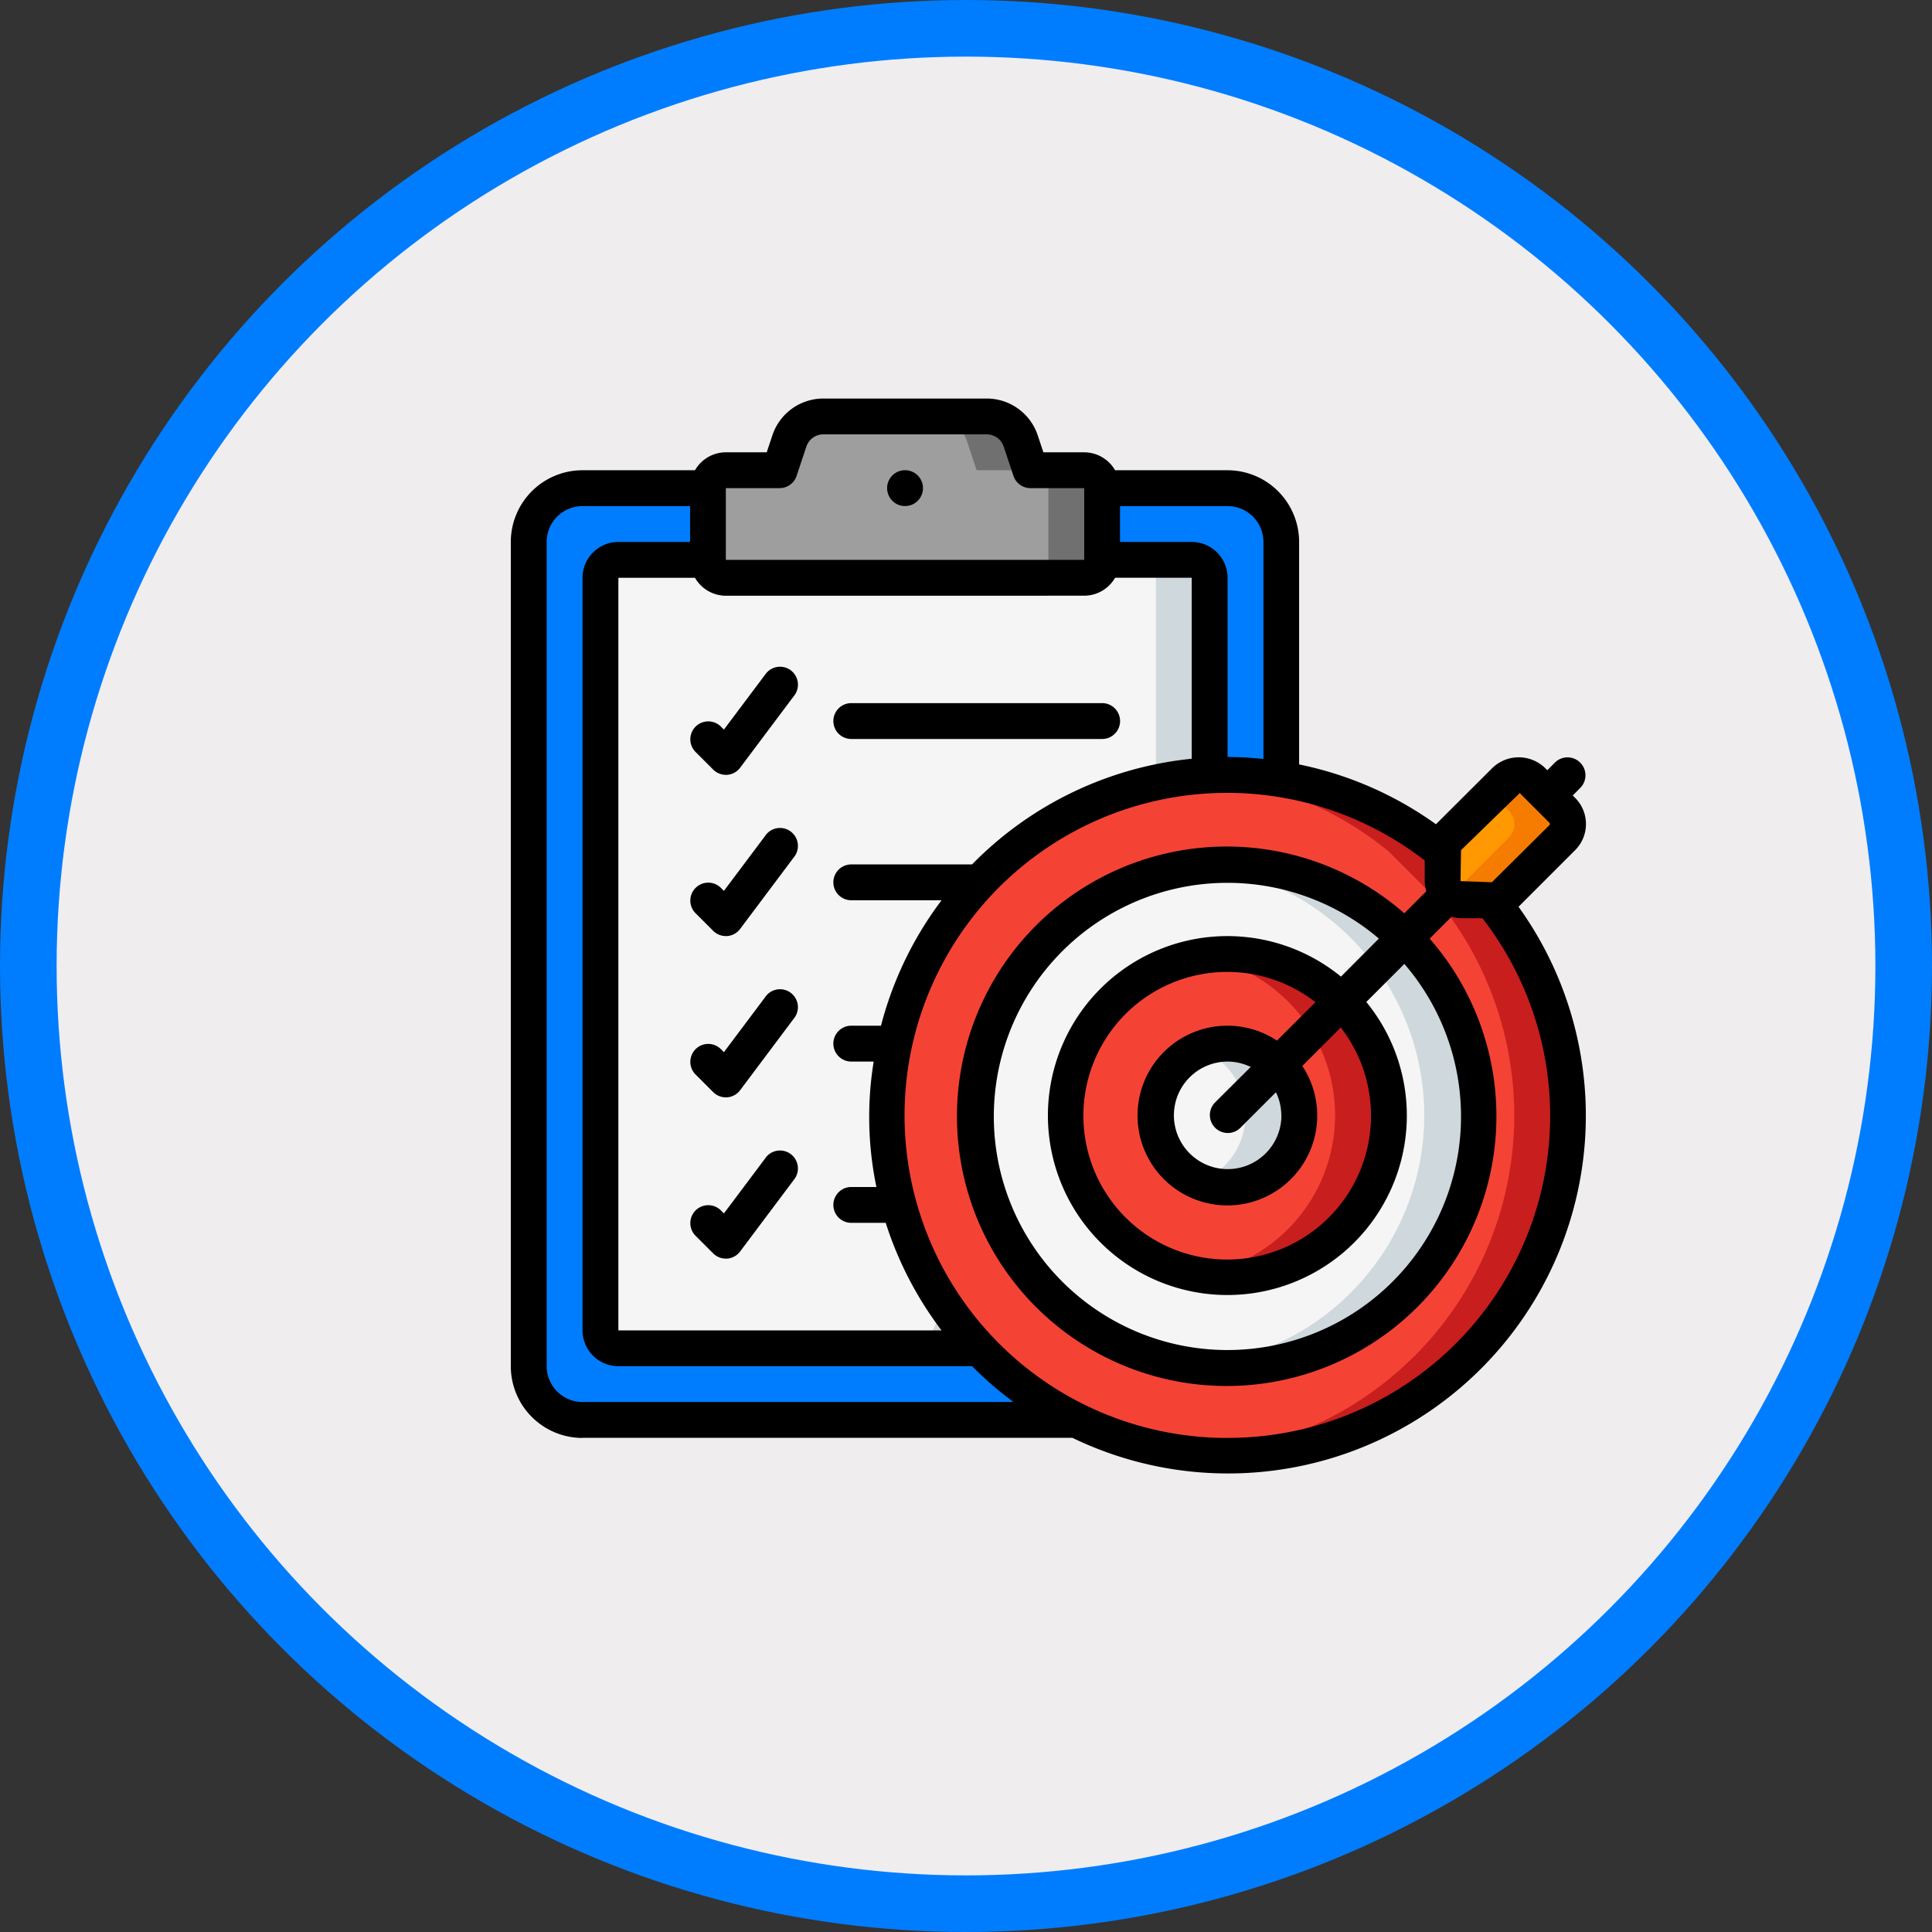 <svg xmlns="http://www.w3.org/2000/svg" xmlns:xlink="http://www.w3.org/1999/xlink" width="102.38" height="102.38" viewBox="0 0 102.38 102.38">
  <rect x="0" y="0" width="102.38" height="102.38" fill="#333333" stroke="none"/>
  <defs>
    <clipPath id="clip-path">
      <rect id="Rectángulo_403156" data-name="Rectángulo 403156" width="56.978" height="56.969" fill="none"/>
    </clipPath>
    <clipPath id="clip-path-3">
      <rect id="Rectángulo_403154" data-name="Rectángulo 403154" width="13.74" height="49.377" fill="none"/>
    </clipPath>
  </defs>
  <g id="Grupo_1101386" data-name="Grupo 1101386" transform="translate(-433.81 -1002.631)">
    <circle id="Elipse_4034" data-name="Elipse 4034" cx="49.69" cy="49.69" r="49.69" transform="translate(435.31 1004.131)" fill="#efedee" stroke="#007dfe" stroke-miterlimit="10" stroke-width="3"/>
    <g id="Grupo_1101287" data-name="Grupo 1101287" transform="translate(460.879 1023.75)">
      <g id="Grupo_1101291" data-name="Grupo 1101291" transform="translate(0 0)" clip-path="url(#clip-path)">
        <g id="Grupo_1101290" data-name="Grupo 1101290">
          <g id="Grupo_1101289" data-name="Grupo 1101289" clip-path="url(#clip-path)">
            <path id="Trazado_912033" data-name="Trazado 912033" d="M48.415,58.088V45.516a2.849,2.849,0,0,0-2.849-2.849H11.382a2.849,2.849,0,0,0-2.849,2.849V89.2a2.849,2.849,0,0,0,2.849,2.849H37.523Z" transform="translate(-7.583 -37.919)" fill="#007dfe"/>
            <g id="Grupo_1101288" data-name="Grupo 1101288" transform="translate(27.091 4.748)" style="mix-blend-mode: multiply;isolation: isolate">
              <g id="Grupo_1101287-2" data-name="Grupo 1101287">
                <g id="Grupo_1101286" data-name="Grupo 1101286" clip-path="url(#clip-path-3)">
                  <path id="Trazado_912034" data-name="Trazado 912034" d="M254.347,42.667H251.5a2.849,2.849,0,0,1,2.849,2.849V58.088L243.456,92.044H246.3L257.2,58.088V45.516a2.849,2.849,0,0,0-2.849-2.849" transform="translate(-243.456 -42.667)" fill="#007dfe"/>
                </g>
              </g>
            </g>
            <path id="Trazado_912035" data-name="Trazado 912035" d="M74.952,88.214V77.75A.95.95,0,0,0,74,76.8H43.617a.95.95,0,0,0-.95.95v39.881a.949.949,0,0,0,.95.95H62.76Z" transform="translate(-37.919 -68.254)" fill="#f5f5f5"/>
            <path id="Trazado_912036" data-name="Trazado 912036" d="M211.724,76.8h-2.849a.949.949,0,0,1,.95.95V88.214l-12.192,30.367h2.849l12.192-30.367V77.75a.949.949,0,0,0-.95-.95" transform="translate(-175.64 -68.254)" fill="#cfd8dc"/>
            <path id="Trazado_912037" data-name="Trazado 912037" d="M210.9,185.846a18.062,18.062,0,1,1-2.583-2.583" transform="translate(-158.937 -159.259)" fill="#f44335"/>
            <path id="Trazado_912038" data-name="Trazado 912038" d="M343.935,185.847l-2.583-2.583a17.911,17.911,0,0,0-11.395-4.064c-.446,0-.885.035-1.323.066a17.9,17.9,0,0,1,9.869,4l2.583,2.583a18.02,18.02,0,0,1-12.553,29.364c.475.037.944.072,1.424.072a18.032,18.032,0,0,0,13.978-29.436Z" transform="translate(-291.975 -159.259)" fill="#c81e1e"/>
            <path id="Trazado_912039" data-name="Trazado 912039" d="M235.16,221.867a13.294,13.294,0,1,1-13.294,13.294,13.294,13.294,0,0,1,13.294-13.294" transform="translate(-197.177 -197.178)" fill="#f5f5f5"/>
            <path id="Trazado_912040" data-name="Trazado 912040" d="M329.957,221.867a13.331,13.331,0,0,0-1.424.079,13.294,13.294,0,0,1,0,26.43,13.294,13.294,0,1,0,1.424-26.509" transform="translate(-291.975 -197.178)" fill="#cfd8dc"/>
            <path id="Trazado_912041" data-name="Trazado 912041" d="M273.079,264.533a8.546,8.546,0,1,1-8.546,8.546,8.546,8.546,0,0,1,8.546-8.546" transform="translate(-235.097 -235.097)" fill="#f44335"/>
            <path id="Trazado_912042" data-name="Trazado 912042" d="M329.957,264.532a8.6,8.6,0,0,0-1.424.128,8.536,8.536,0,0,1,0,16.836,8.546,8.546,0,1,0,1.424-16.964Z" transform="translate(-291.975 -235.096)" fill="#c81e1e"/>
            <path id="Trazado_912043" data-name="Trazado 912043" d="M311,307.2a3.8,3.8,0,1,1-3.8,3.8,3.8,3.8,0,0,1,3.8-3.8" transform="translate(-273.016 -273.016)" fill="#f5f5f5"/>
            <path id="Trazado_912044" data-name="Trazado 912044" d="M329.957,307.2a3.765,3.765,0,0,0-1.424.285,3.79,3.79,0,0,1,0,7.027,3.8,3.8,0,1,0,1.424-7.312" transform="translate(-291.975 -273.016)" fill="#cfd8dc"/>
            <path id="Trazado_912045" data-name="Trazado 912045" d="M450.086,181.11l-1.6-1.6a1.01,1.01,0,0,0-1.424,0l-3.028,3.028a1.01,1.01,0,0,0-.3.714v1.6a1.009,1.009,0,0,0,1.009,1.009h1.6a1.011,1.011,0,0,0,.714-.3l3.028-3.028a1.009,1.009,0,0,0,0-1.424" transform="translate(-394.357 -159.27)" fill="#ff9801"/>
            <path id="Trazado_912046" data-name="Trazado 912046" d="M453.157,181.11l-1.6-1.6a1.009,1.009,0,0,0-1.424,0l-.71.711.89.89a1.009,1.009,0,0,1,0,1.424l-3.028,3.031a.983.983,0,0,1-.09.06.993.993,0,0,0,.625.236h1.6a1.011,1.011,0,0,0,.714-.3l3.028-3.028a1.009,1.009,0,0,0,0-1.424" transform="translate(-397.428 -159.27)" fill="#f57c00"/>
            <path id="Trazado_912047" data-name="Trazado 912047" d="M114.757,12.332v3.8a.95.95,0,0,1-.95.95H94.817a.95.95,0,0,1-.95-.95v-3.8a.949.949,0,0,1,.95-.95h2.849l.517-1.55a1.9,1.9,0,0,1,1.8-1.3h8.656a1.9,1.9,0,0,1,1.8,1.3l.515,1.55h2.849A.949.949,0,0,1,114.757,12.332Z" transform="translate(-83.422 -7.584)" fill="#9e9e9e"/>
            <path id="Trazado_912048" data-name="Trazado 912048" d="M203.877,8.533h-2.849a1.9,1.9,0,0,1,1.8,1.3l.515,1.55H206.2l-.517-1.55A1.9,1.9,0,0,0,203.877,8.533Z" transform="translate(-178.658 -7.583)" fill="#707070"/>
            <path id="Trazado_912049" data-name="Trazado 912049" d="M250.316,34.133h-2.849a.95.95,0,0,1,.949.95v3.8a.949.949,0,0,1-.949.95h2.849a.949.949,0,0,0,.95-.95v-3.8a.95.95,0,0,0-.95-.95" transform="translate(-219.93 -30.335)" fill="#707070"/>
            <path id="Trazado_912050" data-name="Trazado 912050" d="M3.8,55.074H29.759A18.96,18.96,0,0,0,53.4,26.932l3-3a1.959,1.959,0,0,0,0-2.77h0l-.127-.126.425-.43a.95.95,0,0,0-1.352-1.333l-.421.424-.13-.13a2.006,2.006,0,0,0-2.77,0l-3,2.992a18.942,18.942,0,0,0-7.252-3.169V7.6a3.8,3.8,0,0,0-3.8-3.8H32.021a1.893,1.893,0,0,0-1.635-.95H28.222l-.3-.9A2.849,2.849,0,0,0,25.219,0H16.561a2.849,2.849,0,0,0-2.7,1.949l-.3.9H11.395A1.893,1.893,0,0,0,9.76,3.8H3.8A3.8,3.8,0,0,0,0,7.6v43.68a3.8,3.8,0,0,0,3.8,3.8m34.184,0a17.092,17.092,0,1,1,10.445-30.6v1.1a1.934,1.934,0,0,0,.083.533l-1.164,1.165a14.293,14.293,0,1,0,1.343,1.343l1.163-1.164a1.939,1.939,0,0,0,.533.083h1.1a17.067,17.067,0,0,1-13.5,27.537m2.849-17.092a2.849,2.849,0,1,1-2.849-2.849,2.8,2.8,0,0,1,1.22.285L37.311,37.31a.95.95,0,0,0,1.319,1.366l.023-.023,1.892-1.891a2.8,2.8,0,0,1,.285,1.22M40.6,34.025a4.762,4.762,0,1,0,1.343,1.343l2.037-2.039a7.621,7.621,0,1,1-1.341-1.341Zm3.391-3.391a9.51,9.51,0,1,0,1.343,1.343l2.017-2.016A12.379,12.379,0,1,1,46,28.618Zm6.362-6.7,3.111-3.027.8.8v.006h.006l.787.788v.084l-3.069,3.048-1.661-.06ZM39.882,7.6V19.1a18.894,18.894,0,0,0-1.9-.105V9.5a1.9,1.9,0,0,0-1.9-1.9h-3.8V5.7h5.7a1.9,1.9,0,0,1,1.9,1.9M11.395,4.748h2.849a.95.95,0,0,0,.9-.65l.517-1.55a.95.95,0,0,1,.9-.65h8.658a.95.95,0,0,1,.9.65l.517,1.55a.95.95,0,0,0,.9.65h2.849v3.8H11.395Zm18.991,5.7a1.892,1.892,0,0,0,1.635-.95h4.062v9.59a18.942,18.942,0,0,0-11.641,5.6h-6.4a.95.95,0,1,0,0,1.9h4.784a18.913,18.913,0,0,0-3.21,6.647H18.042a.95.95,0,1,0,0,1.9h1.187a18.213,18.213,0,0,0,.145,6.647H18.042a.95.95,0,1,0,0,1.9h1.825a18.947,18.947,0,0,0,2.959,5.7H5.7V9.5H9.76a1.892,1.892,0,0,0,1.635.95ZM1.9,7.6A1.9,1.9,0,0,1,3.8,5.7H9.5V7.6H5.7A1.9,1.9,0,0,0,3.8,9.5V49.377a1.9,1.9,0,0,0,1.9,1.9H24.443a19.244,19.244,0,0,0,2.193,1.9H3.8a1.9,1.9,0,0,1-1.9-1.9Z"/>
            <path id="Trazado_912051" data-name="Trazado 912051" d="M180.15,34.133a.95.95,0,1,1-.95.95.95.95,0,0,1,.95-.95" transform="translate(-159.259 -30.335)"/>
            <path id="Trazado_912052" data-name="Trazado 912052" d="M85.705,132.469l.95.95a.95.95,0,0,0,.671.278h.067a.95.95,0,0,0,.692-.38l2.849-3.8a.95.95,0,1,0-1.519-1.139L87.223,131.3l-.176-.176a.95.95,0,0,0-1.343,1.343" transform="translate(-75.931 -113.756)"/>
            <path id="Trazado_912053" data-name="Trazado 912053" d="M154.55,146.965h13.294a.95.95,0,0,0,0-1.9H154.55a.95.95,0,0,0,0,1.9" transform="translate(-136.508 -128.924)"/>
            <path id="Trazado_912054" data-name="Trazado 912054" d="M89.414,205.179,87.222,208.1l-.176-.176a.95.95,0,0,0-1.343,1.343l.95.95a.95.95,0,0,0,.671.278h.067a.95.95,0,0,0,.692-.38l2.849-3.8a.95.95,0,1,0-1.519-1.139" transform="translate(-75.93 -182.01)"/>
            <path id="Trazado_912055" data-name="Trazado 912055" d="M89.414,281.979,87.222,284.9l-.176-.176a.95.95,0,0,0-1.343,1.343l.95.95a.949.949,0,0,0,.671.278h.067a.949.949,0,0,0,.692-.38l2.849-3.8a.95.95,0,1,0-1.519-1.139Z" transform="translate(-75.93 -250.264)"/>
            <path id="Trazado_912056" data-name="Trazado 912056" d="M89.414,358.779,87.222,361.7l-.176-.176a.95.95,0,0,0-1.343,1.343l.95.95a.949.949,0,0,0,.671.278h.067a.95.95,0,0,0,.692-.38l2.849-3.8a.95.95,0,1,0-1.519-1.139Z" transform="translate(-75.93 -318.518)"/>
          </g>
        </g>
      </g>
    </g>
  </g>
</svg>
